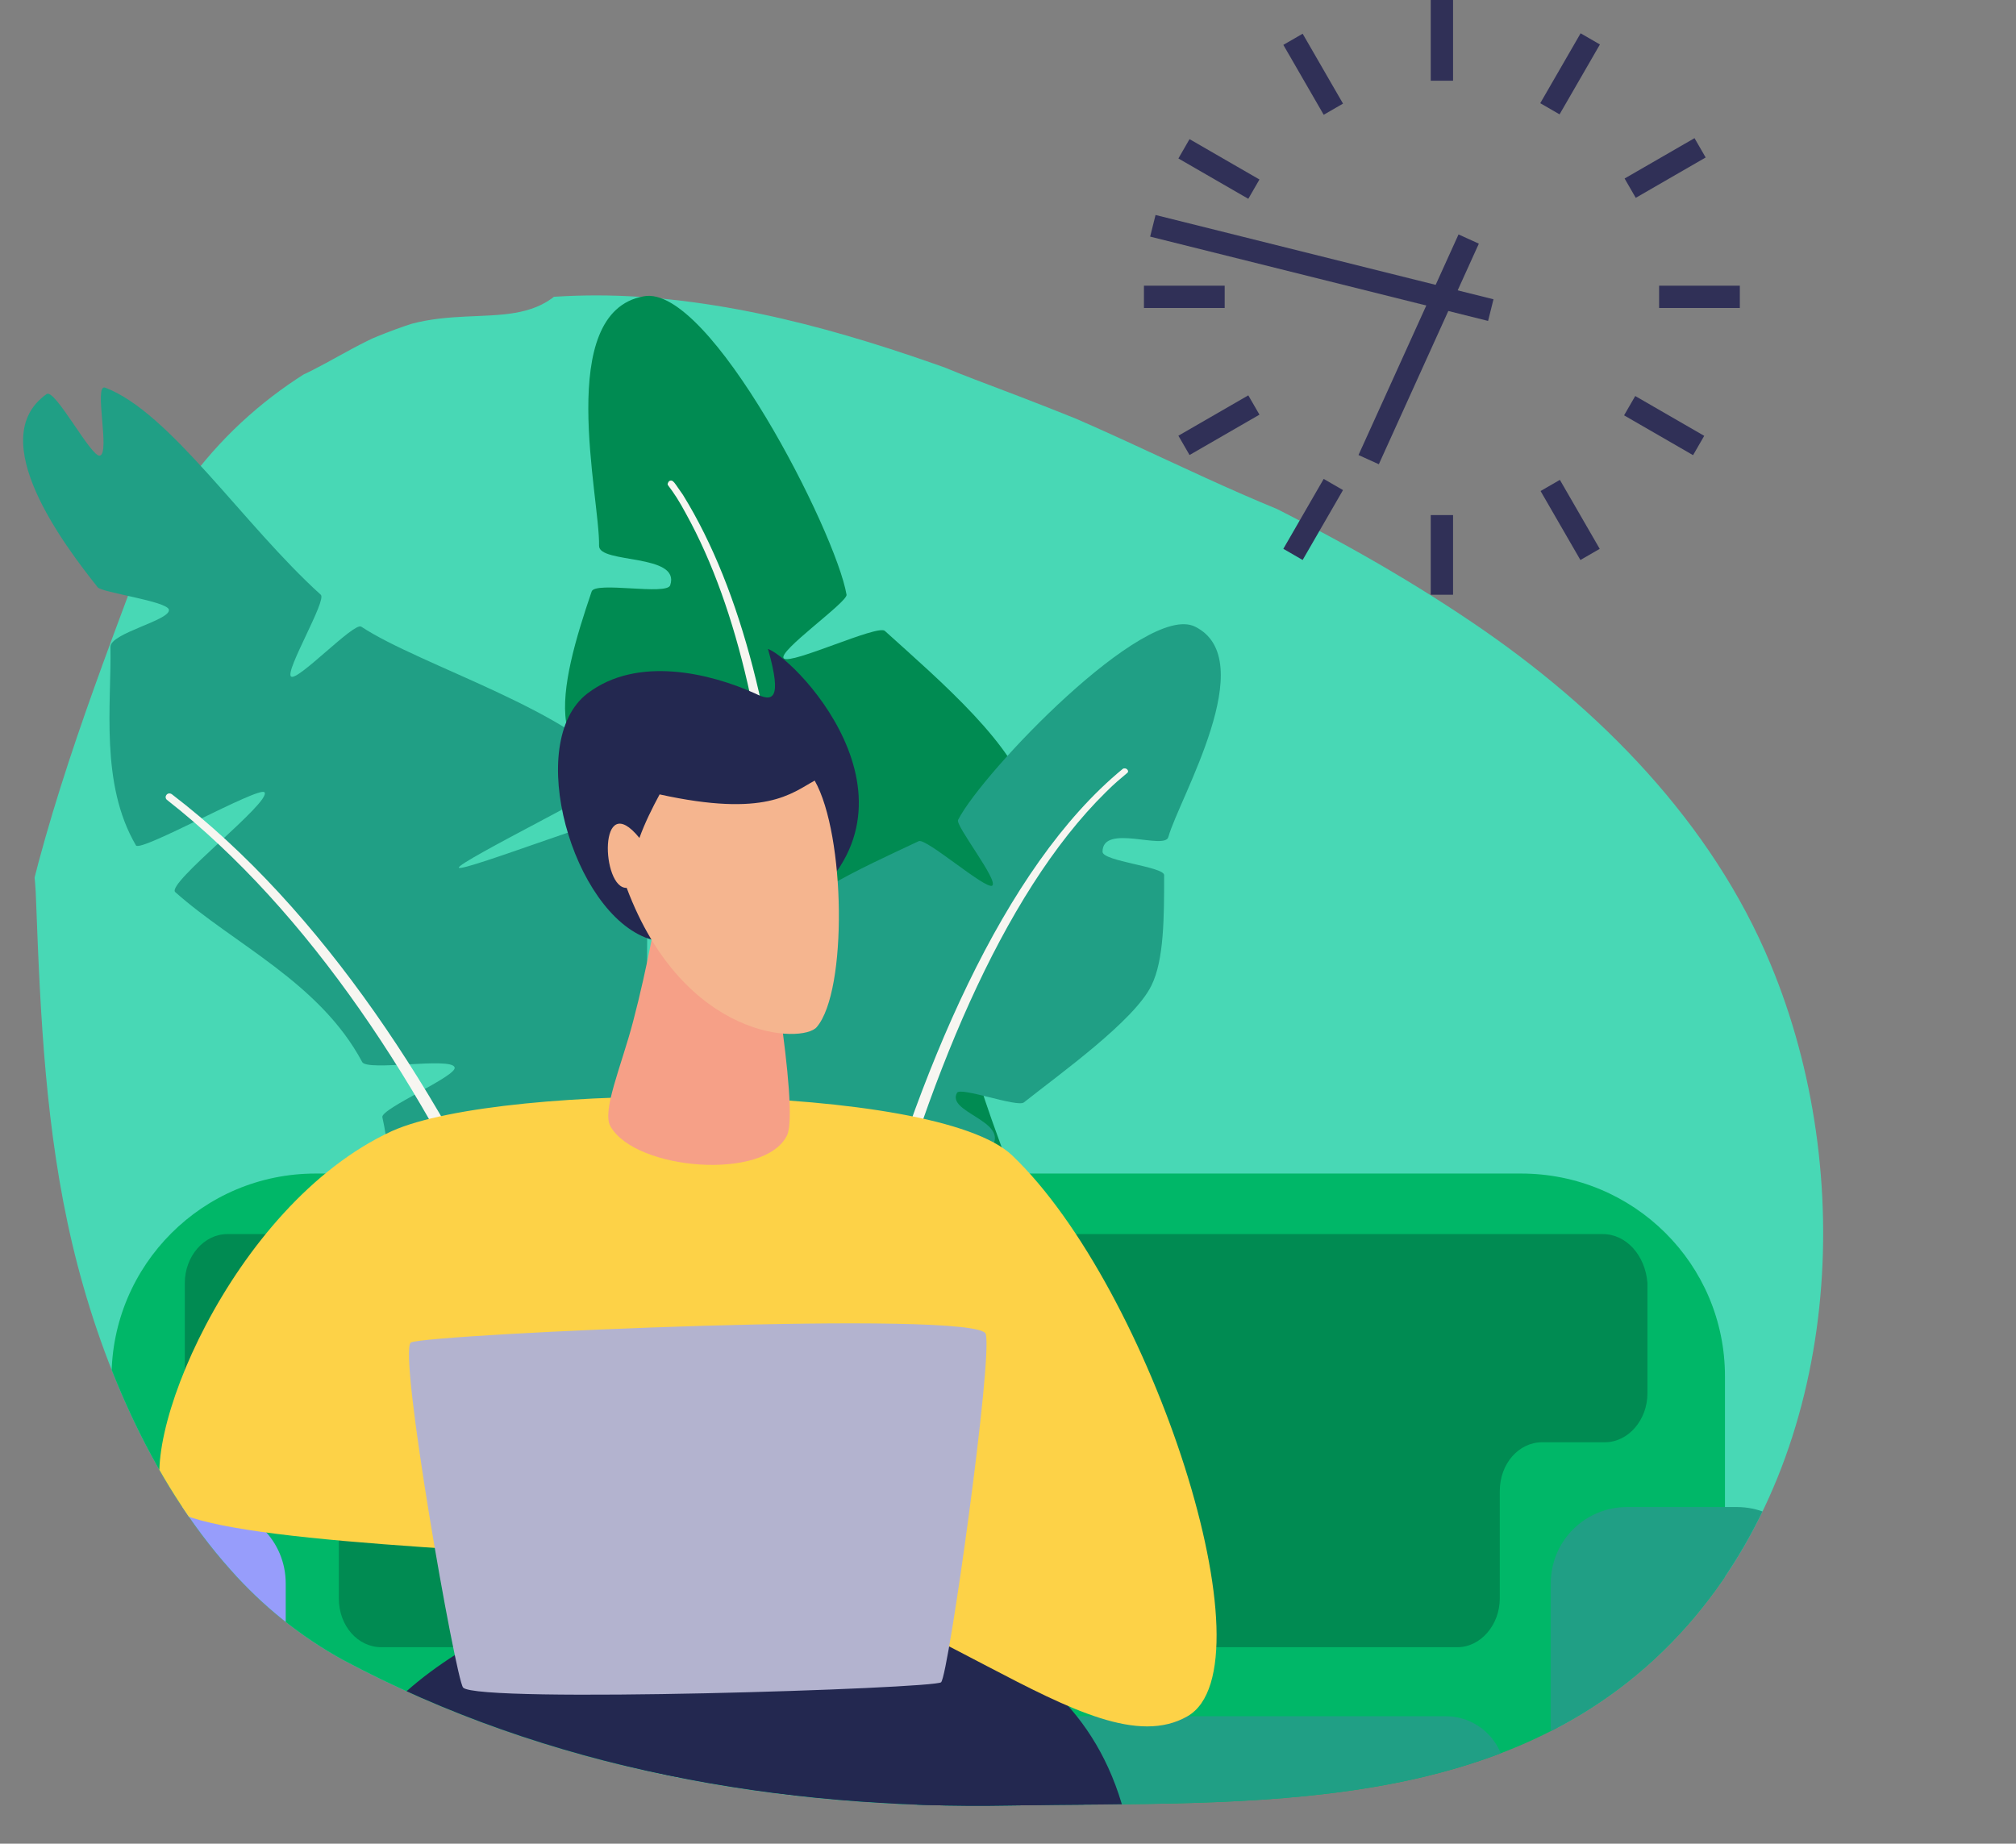 <?xml version="1.0" encoding="utf-8"?>
<!-- Generator: Adobe Illustrator 23.0.3, SVG Export Plug-In . SVG Version: 6.00 Build 0)  -->
<svg version="1.1" id="Layer_1" xmlns="http://www.w3.org/2000/svg" xmlns:xlink="http://www.w3.org/1999/xlink" x="0px" y="0px"
	 viewBox="0 0 189.8 173.6" style="enable-background:new 0 0 189.8 173.6;" xml:space="preserve">
<rect x="0" y="0" width="189.8" height="173.6" fill="#808080" stroke="none"/>
<style type="text/css">
	.st0{clip-path:url(#SVGID_2_);}
	.st1{fill:#48D8B5;}
	.st2{fill:#008B52;}
	.st3{fill:#756BD1;}
	.st4{fill:#F7F6F1;}
	.st5{fill:#209F85;}
	.st6{fill:#F9E7E5;}
	.st7{fill:#00B768;}
	.st8{fill:#979DFB;}
	.st9{fill:#232850;}
	.st10{fill:#FDD247;}
	.st11{fill:#F6A087;}
	.st12{fill:#B3B3CF;}
	.st13{fill:#0025FF;}
	.st14{fill:#F5B58F;}
	.st15{fill:#303057;}
</style>
<title>Asset 3</title>
<g>
	<g id="Layer_1-2">
		<g>
			<defs>
				<path id="SVGID_1_" d="M21.7,147.8c3,3.4,6.6,6.3,10.6,8.5c19.3,10.3,41.2,14.1,62.8,13.7c22.6-0.4,47.6,1.4,63.8-17
					c14.4-16.4,16-42.5,7.8-62.2c-5.5-13.3-16.1-24.1-28.1-32.2c-13-8.8-28.1-15.7-42.7-21.3c-7.5-2.9-14.3-4.9-19.3-11.7
					c-2.2-3-4.2-6.2-7.2-8.4s-7.4-3-10.3-0.7c-2,1.6-2.9,4.2-3.8,6.6c-3.2,9-9.5,5.5-16.6,7.4c-7.9,2.1-12.9,9.6-21.6,4.4
					C12,31.8,8,25.3,2,26c-4,0.5-6.8,4.2-8.5,7.8c-4.3,9.6-4,20.6,0.7,30c4.6,8.9,8.9,10.7,9.2,21.1c0.4,10.8,0.9,21.6,3.4,32.2
					S14.1,139.3,21.7,147.8z"/>
			</defs>
			<clipPath id="SVGID_2_">
				<use xlink:href="#SVGID_1_"  style="overflow:visible;"/>
			</clipPath>
			<g class="st0">
				<path id="wall-2" class="st1" d="M20.6,148.8c3.7,2.9,7.6,5.4,11.7,7.6c19.3,10.3,41.2,14.1,62.8,13.7s42.9-4.9,63.8-10.6
					c8.5-2.3,17.4-5.1,23.4-11.9c13.4-15.2,5.6-35.2,0.7-52c-1.9-6.6-3.4-9.7-8.2-13.9c-5.3-4.6-10.3-9.4-15.9-13.5
					C148.2,60.4,136.5,54,124,49.4c-9.5-3.5-18.5-8.5-28.1-12.2c-10.6-4.1-21.5-7.8-32.8-9c-21-2.3-42.7,5.6-50.9,27.5
					c-8.9,23.8-18.8,51.1-6.3,75.7C9.5,138.2,14.5,144.2,20.6,148.8z"/>
				<path class="st2" d="M69.8,145.6c-1-5.1-11.6-3.1-14-13.8c-0.5-2.2,8.8-4.4,9-6.8c0.1-1.2-9-2.6-8.8-3.8
					c1.7-14.1,10.7-22.5,9.1-31.2c-0.6-3.1,6.1-2.1,5.7-4.5c-0.1-0.8-7.1-0.3-7.6-1C60.3,80.3,54,72.3,53.3,68
					c-0.5-3.2,0.9-7.9,2.4-12.3c0.3-1,7.1,0.4,7.4-0.6c1-3-6.7-2-6.7-3.7c0.1-4.5-4.2-22,4.2-23.5c6.2-1.2,18.1,22.2,19.1,28.1
					c0.1,0.7-6.6,5.4-5.9,6s8.8-3.2,9.5-2.6c5.2,4.7,12.6,11,13.6,16.2c1.3,6.7-5.6,18-5.5,22.1c0.2,6.4,8.1,19.5,8,31.5
					c0,0.7-9.2-2.5-9.3-1.8c-0.1,1.3,8.9,6.5,8.5,7.7c-0.2,0.9-16.4-9.4-16.8-8.6c-0.5,1.1,14.7,13.4,13.9,14.5
					c-6,8.1-13.9,3.5-17.8,2.7C74,142.9,69.8,145.6,69.8,145.6z"/>
				<path class="st3" d="M71.2,130.5l1.7-0.1c-1.9,16.4-4.9,31.1-7.7,40.3c-0.4,1.2-2.3,0.6-2-0.6C66.9,157.2,69.6,144,71.2,130.5z"
					/>
				<path class="st4" d="M63,45.3c0.4-0.2,0.5,0.2,1.3,1.3c11.3,18.3,11.9,51.7,8.9,80.6c-0.5,0-1.1,0-1.6,0c3.3-28.6,3-60.7-7-78.8
					c-0.7-1.3-1.1-1.9-1.7-2.7C62.8,45.6,62.9,45.4,63,45.3C63,45.3,63,45.3,63,45.3z"/>
				<path class="st5" d="M59,152c-3-4.8-11.8,0.3-19.1-9.2c-0.5-0.7,10.2-4.2,9.8-4.9c-0.6-1.2-12.2,0.3-12.5-1.1
					c-2.2-9.3,0.9-22.2-1.2-31.6c-0.2-0.8,7.1-3.9,6.8-4.7c-0.3-1-8.2,0.4-8.7-0.5c-4-7.5-12.1-11.1-17.6-16
					c-0.9-0.8,9.1-8.5,8.4-9.4c-0.5-0.6-11.7,5.7-12.1,5c-3.4-5.8-2.3-13.3-2.4-18.7c0-1.3,5.7-2.5,5.5-3.5
					c-0.2-0.8-6.3-1.6-6.7-2.1c-3.1-3.9-10.8-14-4.8-18.2c0.8-0.5,4.2,6,5,5.8c1-0.2-0.6-6.8,0.5-6.4c6.1,2.3,13,12.9,20.3,19.5
					c0.6,0.5-3.4,7.2-2.8,7.7s5.9-5.1,6.6-4.7c5.6,3.7,20.2,8,24.5,14c0.3,0.4-15.5,8.2-15.3,8.7s16.7-5.9,16.9-5.2
					c1.8,6.6-0.1,16.3,1.6,20.4c2.7,6.4,15.5,16.9,20,28.9c0.3,0.7-10,0.5-9.8,1.3c0.4,1.3,11.2,3.6,11.3,4.9c0.1,1-19.7-4-19.8-3
					c-0.1,1.3,19.6,8.6,19.2,9.9c-2.8,10-12.3,8-16.5,8.5C62.1,148,59,152,59,152z"/>
				<path class="st4" d="M16.2,74.8c-0.4-0.3-0.8,0.2-0.5,0.5c26.8,21,43.6,66.6,47.5,98.8c0.1,0.5,0.5,0.8,1,0.7
					c0.5,0,0.8-0.4,0.8-0.9c0,0,0,0,0,0C61.4,144.4,44.5,96.5,16.2,74.8z"/>
				<path class="st5" d="M75.8,151.2c2.1-3.9,10,0.2,14.6-7.8c1-1.6-5.9-5.5-5.4-7.5c0.2-1,7.8,0,8-1c2.1-11.7-3-20.5,0.5-27.1
					c1.2-2.3-4.4-3.1-3.4-4.9c0.3-0.6,5.7,1.4,6.3,0.9c3.4-2.7,10.4-7.7,12-11c1.2-2.4,1.2-6.5,1.2-10.4c0-0.8-5.8-1.3-5.8-2.2
					c0-2.7,5.9-0.1,6.2-1.4c1-3.6,8.8-16.7,2.5-19.8c-4.7-2.3-20,13.7-22.3,18.2c-0.3,0.5,3.9,5.8,3.2,6.2c-0.7,0.3-6.2-4.5-6.9-4.2
					c-5.3,2.5-12.8,5.8-14.9,9.8c-2.7,5.1,0,15.7-1.1,19c-1.7,5.1-11.3,13.7-14.3,23.4c-0.2,0.6,8,0.1,7.9,0.7
					c-0.2,1-8.7,3.1-8.7,4.2c0,0.8,15.4-3.7,15.5-3c0.1,1-15.1,7.3-14.7,8.4c2.8,7.9,10.2,6,13.5,6.3S75.8,151.2,75.8,151.2z"/>
				<path class="st4" d="M105.7,72.4c0.3-0.2,0.7,0.2,0.4,0.4c-0.7,0.6-1.1,0.9-2,1.8c-19.6,19.3-29,71.8-29.2,97.8
					c0,0.5-0.4,0.9-0.9,0.9s-0.9-0.4-0.9-0.9C73.2,149.8,83.2,90.9,105.7,72.4z"/>
				<path class="st6" d="M85.1,167l-1,1.8c0,0-0.7,18.6-5.8,18.6H59.6c-5.1,0-5.8-18.4-5.8-18.4l-1-2c0-0.4,0.4-0.8,0.8-0.8
					c0,0,0,0,0,0h30.7C84.7,166.2,85.1,166.6,85.1,167C85.1,167,85.1,167,85.1,167z"/>
				<g id="couch">
					<path class="st7" d="M149.1,217.3H23.8c-7.3,0-13.3-5.9-13.3-13.3l0,0v-74.3c0-10.6,8.6-19.2,19.2-19.2h0h113.5
						c10.6,0,19.2,8.5,19.2,19.1c0,0,0,0,0,0.1v74.3C162.4,211.4,156.5,217.4,149.1,217.3L149.1,217.3L149.1,217.3z"/>
					<path class="st5" d="M136.1,184H36.8c-3,0-5.5-2.5-5.5-5.5v-11.4c0-3,2.5-5.5,5.5-5.5h99.3c3.1,0,5.6,2.5,5.6,5.6l0,0v11.2
						C141.6,181.5,139.1,184,136.1,184L136.1,184L136.1,184z"/>
					<path class="st3" d="M136.1,211.3H36.8c-3.1,0-5.6-2.5-5.6-5.6l0,0v-11.2c0-3.1,2.5-5.6,5.6-5.6h0h99.2c3.1,0,5.6,2.5,5.6,5.6
						l0,0v11.2C141.6,208.8,139.1,211.3,136.1,211.3z"/>
					<path class="st5" d="M163.5,217.3h-10.3c-4,0-7.2-3.2-7.2-7.2v-61c0-4,3.2-7.2,7.2-7.2h10.3c4,0,7.2,3.2,7.2,7.2v61
						C170.7,214.1,167.5,217.3,163.5,217.3z"/>
					<path class="st8" d="M19.7,217.3H9.4c-4,0-7.2-3.2-7.2-7.2v-61c0-4,3.2-7.2,7.2-7.2h10.3c4,0,7.2,3.2,7.2,7.2v61
						C26.9,214.1,23.6,217.3,19.7,217.3z"/>
					<path class="st2" d="M150.9,116.2H21.4c-2.2,0-4,2.1-4,4.6v10.4c0,2.6,1.8,4.6,4,4.6h6.5c2.2,0,4,2.1,4,4.6v10.1
						c0,2.6,1.8,4.6,4,4.6h101.3c2.2,0,4-2.1,4-4.6v-10.1c0-2.6,1.8-4.6,4-4.6h5.9c2.2,0,4-2.1,4-4.6v-10.4
						C154.9,118.2,153.1,116.2,150.9,116.2z"/>
				</g>
				<g id="character1">
					<path class="st9" d="M79.7,147.8c5.4,5.7,27.5,5.8,27.3,32.9c0,4.4-16.6-10.4-38.9-10.4c-15.8,0-32.3,6.3-34,3.6
						c-7.8-12.4,18.2-24.7,25.1-24.1S79.7,147.8,79.7,147.8z"/>
					<path class="st10" d="M95.3,108.8c13.1,12.5,24.7,48.1,16.5,52.8c-9.2,5.3-25.8-13.1-46.1-14.4c-24-1.4-48-2.3-50.1-5.7
						c-3.1-5,6.1-28,21.3-35C47.4,101.8,88.1,101.9,95.3,108.8z"/>
					<path class="st9" d="M91.1,161.7c7.9-1.8,14,14.2,15.8,19c1.8,4.8,3,45.5,2,49.7s-11.5,4.6-11.5,4.6S76.8,165,91.1,161.7z"/>
					<path class="st11" d="M71.9,85.8c0,0,3.4,18.5,2.2,21.1c-2.1,4.3-14.2,3.3-16.6-0.8c-0.9-1.4,1-5.7,2.1-9.9
						c1.4-5.3,2.3-10.7,2.3-10.7L71.9,85.8z"/>
					<path class="st12" d="M92.8,125.6c0.7,2.1-3.5,32.2-4.2,32.8c-0.6,0.6-43.6,2-45,0.5c-0.7-0.8-6.2-31.9-4.9-32.5
						C40.6,125.6,92.1,123.3,92.8,125.6z"/>
					<path class="st4" d="M106.9,231.4c0.6,6.4,4.4,12.4,2.6,14.9s-14.5,1.9-16.2,0s3-11.1,4.7-14.7
						C98.8,229.9,106.7,229.6,106.9,231.4z"/>
					<path class="st13" d="M34.8,163.2c-4.1,4.1-2.5,16.8-1.9,21.9s13.4,43.6,15.9,47.2s10.5-0.6,10.5-0.6s1.1-33.2-5.5-53.7
						C49.7,165.6,38.7,159.3,34.8,163.2z"/>
					<path class="st4" d="M50.2,229.6c-1.1,6.6-5.2,13.7-3.3,16.3s14.4,2.1,16.1,0c1.7-2.1-3.8-12.2-5.4-16.3
						C57,227.9,50.6,227.8,50.2,229.6z"/>
					<path class="st9" d="M74.1,86.4c14.8-9.7,1.1-24.2-1.8-25.3c1.4,4.9,0.4,5-1.2,4.2c-4.2-1.9-11.1-3.6-15.8,0
						c-6,4.6-1.4,20.7,5.8,23.1C64.6,89.4,70.8,88.6,74.1,86.4z"/>
					<path class="st14" d="M76.7,73.5c2.9,5.1,3.1,19.8,0.2,23.2c-1.3,1.6-12.5,1.3-17.9-13.1c-2.4,0.1-2.7-9.5,1.2-4.7
						c0.5-1.4,1.2-2.8,1.9-4.1C72.1,77,74.5,74.7,76.7,73.5z"/>
				</g>
			</g>
		</g>
		<g id="clock">
			
				<rect x="123.4" y="8.8" transform="matrix(0.242 -0.97 0.97 0.242 69.884 139.848)" class="st15" width="2.1" height="32.8"/>
			
				<rect x="122.1" y="31.8" transform="matrix(0.413 -0.911 0.911 0.413 48.502 140.945)" class="st15" width="22.8" height="2.1"/>
			<rect x="134.7" class="st15" width="2.1" height="7.6"/>
			<rect x="144.1" y="5.9" transform="matrix(0.5 -0.866 0.866 0.5 67.85 131.558)" class="st15" width="7.6" height="2.1"/>
			<rect x="153" y="14.8" transform="matrix(0.866 -0.5 0.5 0.866 13.053 80.492)" class="st15" width="7.6" height="2.1"/>
			<rect x="156.2" y="26.9" class="st15" width="7.6" height="2.1"/>
			<rect x="155.7" y="36.3" transform="matrix(0.5 -0.866 0.866 0.5 43.616 155.794)" class="st15" width="2.1" height="7.5"/>
			<rect x="146.8" y="45.2" transform="matrix(0.866 -0.5 0.5 0.866 -4.689 80.491)" class="st15" width="2.1" height="7.5"/>
			<rect x="134.7" y="48.5" class="st15" width="2.1" height="7.5"/>
			<rect x="119.9" y="47.9" transform="matrix(0.5 -0.866 0.866 0.5 19.39 131.56)" class="st15" width="7.6" height="2.1"/>
			<rect x="111" y="39" transform="matrix(0.866 -0.5 0.5 0.866 -4.684 62.752)" class="st15" width="7.6" height="2.1"/>
			<rect x="107.7" y="26.9" class="st15" width="7.6" height="2.1"/>
			<rect x="113.7" y="12.1" transform="matrix(0.5 -0.866 0.866 0.5 43.613 107.334)" class="st15" width="2.1" height="7.6"/>
			<rect x="122.6" y="3.2" transform="matrix(0.866 -0.5 0.5 0.866 13.051 62.754)" class="st15" width="2.1" height="7.6"/>
		</g>
	</g>
</g>
</svg>
